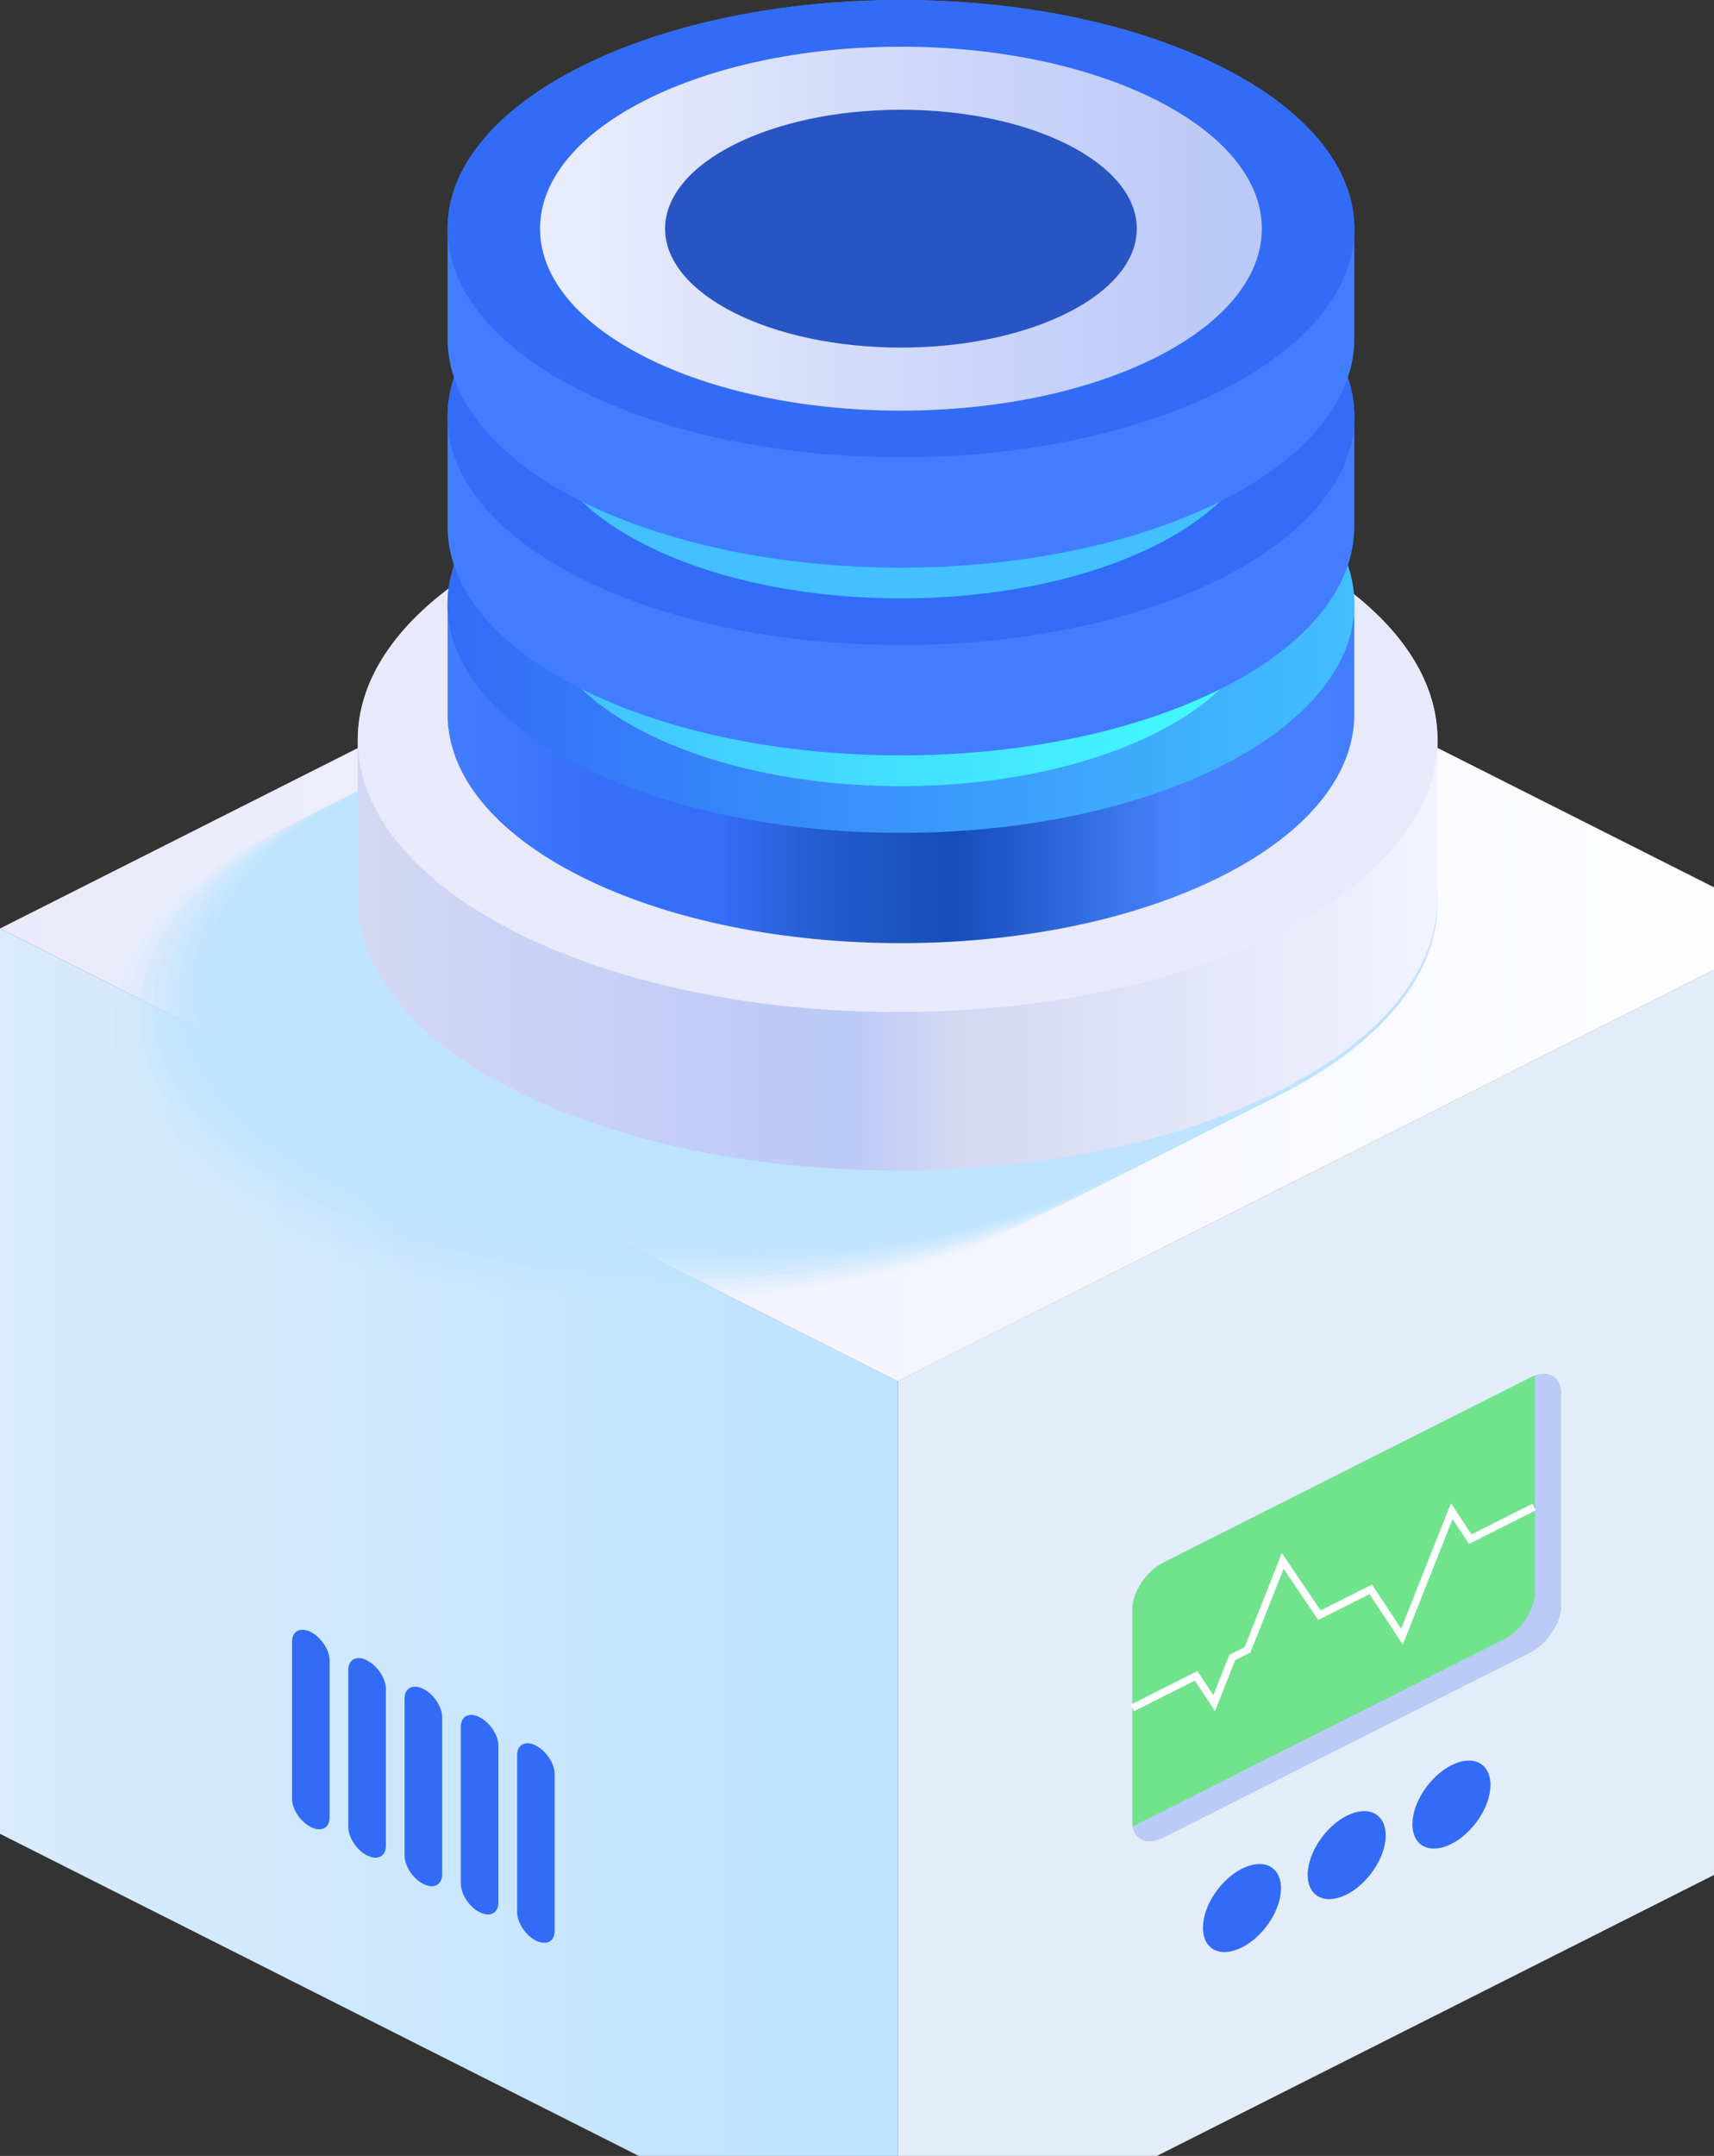 <svg width="105" height="132" viewBox="0 0 105 132" fill="none" xmlns="http://www.w3.org/2000/svg">
<rect x="0" y="0" width="105" height="132" fill="#333333" stroke="none"/>
<path d="M55 140L0 112.279V56.845L55 84.564V140Z" fill="url(#paint0_linear)"/>
<path d="M55 140L110 112.279V56.845L55 84.564V140Z" fill="#E3EDF9"/>
<path d="M76.084 114.414C74.762 115.081 73.694 116.69 73.694 118.028C73.694 119.367 74.762 119.897 76.084 119.232C77.405 118.568 78.473 116.956 78.473 115.618C78.473 114.279 77.403 113.749 76.084 114.414Z" fill="#326BF6"/>
<path d="M83.969 114.742C85.01 113.398 85.196 111.791 84.384 111.152C83.572 110.513 82.069 111.084 81.028 112.428C79.988 113.772 79.802 115.379 80.614 116.018C81.426 116.657 82.928 116.086 83.969 114.742Z" fill="#326BF6"/>
<path d="M88.914 108.081C87.595 108.746 86.525 110.358 86.525 111.694C86.525 113.03 87.595 113.565 88.914 112.898C90.233 112.231 91.306 110.622 91.306 109.285C91.306 107.949 90.235 107.414 88.914 108.081Z" fill="#326BF6"/>
<path d="M55 84.571L0 56.849L55 29.13L110 56.849L55 84.571Z" fill="url(#paint1_linear)"/>
<path d="M71.266 112.497L93.73 101.175C94.78 100.645 95.631 99.355 95.631 98.301V85.304C95.631 84.245 94.78 83.817 93.73 84.346L71.264 95.669C70.213 96.198 69.362 97.49 69.362 98.542V111.532C69.364 112.597 70.216 113.027 71.266 112.497Z" fill="#71E38D"/>
<path d="M69.667 111.691L92.133 100.379C93.183 99.848 94.034 98.558 94.034 97.504V84.507C94.034 84.416 94.026 84.326 94.012 84.236C94.929 83.911 95.633 84.35 95.633 85.313V98.31C95.633 99.368 94.782 100.654 93.732 101.185L71.266 112.506C70.311 112.989 69.522 112.675 69.387 111.823C69.483 111.786 69.577 111.742 69.667 111.691Z" fill="#BCCAF8"/>
<path d="M69.466 104.776L69.265 104.371L73.351 102.311L74.329 103.793L75.309 101.323L76.246 100.852L78.527 95.091L80.903 98.603L84.049 97.019L85.836 99.719L88.885 92.039L90.145 93.946L93.874 92.066L94.077 92.474L89.992 94.531L88.984 93.011L85.937 100.693L83.894 97.604L80.752 99.188L78.633 96.054L76.601 101.182L75.666 101.653L74.43 104.765L73.195 102.899L69.466 104.776Z" fill="white"/>
<path d="M25.935 103.406C25.3 103.087 24.785 103.347 24.785 103.986V113.612C24.785 114.252 25.3 115.03 25.935 115.351C26.57 115.672 27.084 115.411 27.084 114.771V105.143C27.084 104.503 26.57 103.727 25.935 103.406ZM19.042 99.924C18.407 99.603 17.892 99.862 17.892 100.502V110.13C17.892 110.769 18.407 111.546 19.042 111.867C19.677 112.188 20.191 111.928 20.191 111.288V101.66C20.191 101.03 19.677 100.251 19.042 99.924ZM22.488 101.66C21.854 101.339 21.339 101.599 21.339 102.238V111.867C21.339 112.506 21.854 113.285 22.488 113.603C23.123 113.922 23.638 113.665 23.638 113.025V103.406C23.638 102.766 23.123 101.988 22.488 101.669V101.66ZM32.83 106.873C32.196 106.552 31.681 106.811 31.681 107.451V117.079C31.681 117.719 32.196 118.497 32.83 118.816C33.465 119.134 33.977 118.877 33.977 118.238V108.618C33.977 107.979 33.465 107.207 32.83 106.882V106.873ZM29.381 105.136C28.747 104.815 28.234 105.075 28.234 105.714V115.342C28.234 115.982 28.747 116.758 29.381 117.079C30.016 117.4 30.531 117.138 30.531 116.499V106.882C30.531 106.242 30.016 105.464 29.381 105.145V105.136Z" fill="#326BF6"/>
<g style="mix-blend-mode:multiply">
<g style="mix-blend-mode:multiply" opacity="0.05">
<path d="M39.229 79.889C57.472 79.889 72.262 72.434 72.262 63.239C72.262 54.043 57.472 46.589 39.229 46.589C20.985 46.589 6.195 54.043 6.195 63.239C6.195 72.434 20.985 79.889 39.229 79.889Z" fill="#BEE3FF"/>
</g>
<g style="mix-blend-mode:multiply" opacity="0.1">
<path d="M40.019 79.49C58.263 79.49 73.053 72.036 73.053 62.84C73.053 53.645 58.263 46.19 40.019 46.19C21.775 46.19 6.986 53.645 6.986 62.84C6.986 72.036 21.775 79.49 40.019 79.49Z" fill="#BEE3FF"/>
</g>
<g style="mix-blend-mode:multiply" opacity="0.14">
<path d="M40.807 79.092C59.051 79.092 73.841 71.638 73.841 62.442C73.841 53.246 59.051 45.792 40.807 45.792C22.564 45.792 7.774 53.246 7.774 62.442C7.774 71.638 22.564 79.092 40.807 79.092Z" fill="#BEE3FF"/>
</g>
<g style="mix-blend-mode:multiply" opacity="0.19">
<path d="M41.598 78.694C59.842 78.694 74.631 71.239 74.631 62.044C74.631 52.848 59.842 45.394 41.598 45.394C23.354 45.394 8.564 52.848 8.564 62.044C8.564 71.239 23.354 78.694 41.598 78.694Z" fill="#BEE3FF"/>
</g>
<g style="mix-blend-mode:multiply" opacity="0.24">
<path d="M42.388 78.296C60.632 78.296 75.422 70.841 75.422 61.645C75.422 52.45 60.632 44.995 42.388 44.995C24.145 44.995 9.355 52.45 9.355 61.645C9.355 70.841 24.145 78.296 42.388 78.296Z" fill="#BEE3FF"/>
</g>
<g style="mix-blend-mode:multiply" opacity="0.29">
<path d="M43.179 77.897C61.423 77.897 76.212 70.443 76.212 61.247C76.212 52.051 61.423 44.597 43.179 44.597C24.935 44.597 10.146 52.051 10.146 61.247C10.146 70.443 24.935 77.897 43.179 77.897Z" fill="#BEE3FF"/>
</g>
<g style="mix-blend-mode:multiply" opacity="0.33">
<path d="M43.969 77.499C62.213 77.499 77.003 70.044 77.003 60.849C77.003 51.653 62.213 44.199 43.969 44.199C25.726 44.199 10.936 51.653 10.936 60.849C10.936 70.044 25.726 77.499 43.969 77.499Z" fill="#BEE3FF"/>
</g>
<g style="mix-blend-mode:multiply" opacity="0.38">
<path d="M44.76 77.101C63.004 77.101 77.793 69.646 77.793 60.45C77.793 51.255 63.004 43.8 44.76 43.8C26.516 43.8 11.727 51.255 11.727 60.45C11.727 69.646 26.516 77.101 44.76 77.101Z" fill="#BEE3FF"/>
</g>
<g style="mix-blend-mode:multiply" opacity="0.43">
<path d="M45.55 76.702C63.794 76.702 78.584 69.248 78.584 60.052C78.584 50.856 63.794 43.402 45.55 43.402C27.306 43.402 12.517 50.856 12.517 60.052C12.517 69.248 27.306 76.702 45.55 76.702Z" fill="#BEE3FF"/>
</g>
<g style="mix-blend-mode:multiply" opacity="0.48">
<path d="M46.341 76.304C64.585 76.304 79.374 68.849 79.374 59.654C79.374 50.458 64.585 43.004 46.341 43.004C28.097 43.004 13.307 50.458 13.307 59.654C13.307 68.849 28.097 76.304 46.341 76.304Z" fill="#BEE3FF"/>
</g>
<g style="mix-blend-mode:multiply" opacity="0.52">
<path d="M47.129 75.906C65.373 75.906 80.162 68.451 80.162 59.255C80.162 50.06 65.373 42.605 47.129 42.605C28.885 42.605 14.096 50.06 14.096 59.255C14.096 68.451 28.885 75.906 47.129 75.906Z" fill="#BEE3FF"/>
</g>
<g style="mix-blend-mode:multiply" opacity="0.57">
<path d="M47.919 75.507C66.163 75.507 80.953 68.053 80.953 58.857C80.953 49.661 66.163 42.207 47.919 42.207C29.676 42.207 14.886 49.661 14.886 58.857C14.886 68.053 29.676 75.507 47.919 75.507Z" fill="#BEE3FF"/>
</g>
<g style="mix-blend-mode:multiply" opacity="0.62">
<path d="M48.71 75.109C66.954 75.109 81.743 67.654 81.743 58.459C81.743 49.263 66.954 41.809 48.71 41.809C30.466 41.809 15.677 49.263 15.677 58.459C15.677 67.654 30.466 75.109 48.71 75.109Z" fill="#BEE3FF"/>
</g>
<g style="mix-blend-mode:multiply" opacity="0.67">
<path d="M49.501 74.711C67.744 74.711 82.534 67.256 82.534 58.06C82.534 48.865 67.744 41.41 49.501 41.41C31.257 41.41 16.467 48.865 16.467 58.06C16.467 67.256 31.257 74.711 49.501 74.711Z" fill="#BEE3FF"/>
</g>
<g style="mix-blend-mode:multiply" opacity="0.71">
<path d="M50.291 74.312C68.535 74.312 83.325 66.858 83.325 57.662C83.325 48.467 68.535 41.012 50.291 41.012C32.047 41.012 17.258 48.467 17.258 57.662C17.258 66.858 32.047 74.312 50.291 74.312Z" fill="#BEE3FF"/>
</g>
<g style="mix-blend-mode:multiply" opacity="0.76">
<path d="M51.081 73.914C69.325 73.914 84.115 66.459 84.115 57.264C84.115 48.068 69.325 40.614 51.081 40.614C32.838 40.614 18.048 48.068 18.048 57.264C18.048 66.459 32.838 73.914 51.081 73.914Z" fill="#BEE3FF"/>
</g>
<g style="mix-blend-mode:multiply" opacity="0.81">
<path d="M51.872 73.516C70.116 73.516 84.905 66.061 84.905 56.865C84.905 47.67 70.116 40.215 51.872 40.215C33.628 40.215 18.839 47.67 18.839 56.865C18.839 66.061 33.628 73.516 51.872 73.516Z" fill="#BEE3FF"/>
</g>
<g style="mix-blend-mode:multiply" opacity="0.86">
<path d="M52.662 73.117C70.906 73.117 85.696 65.663 85.696 56.467C85.696 47.271 70.906 39.817 52.662 39.817C34.419 39.817 19.629 47.271 19.629 56.467C19.629 65.663 34.419 73.117 52.662 73.117Z" fill="#BEE3FF"/>
</g>
<g style="mix-blend-mode:multiply" opacity="0.9">
<path d="M53.451 72.719C71.695 72.719 86.484 65.264 86.484 56.069C86.484 46.873 71.695 39.419 53.451 39.419C35.207 39.419 20.417 46.873 20.417 56.069C20.417 65.264 35.207 72.719 53.451 72.719Z" fill="#BEE3FF"/>
</g>
<g style="mix-blend-mode:multiply" opacity="0.95">
<path d="M54.241 72.32C72.485 72.32 87.275 64.866 87.275 55.67C87.275 46.475 72.485 39.02 54.241 39.02C35.997 39.02 21.208 46.475 21.208 55.67C21.208 64.866 35.997 72.32 54.241 72.32Z" fill="#BEE3FF"/>
</g>
<g style="mix-blend-mode:multiply">
<path d="M55.032 71.922C73.276 71.922 88.065 64.468 88.065 55.272C88.065 46.077 73.276 38.622 55.032 38.622C36.788 38.622 21.998 46.077 21.998 55.272C21.998 64.468 36.788 71.922 55.032 71.922Z" fill="#BEE3FF"/>
</g>
</g>
<path d="M78.371 33.51C65.455 27 44.516 27 31.599 33.51C25.14 36.765 21.91 41.035 21.912 45.303V54.999C21.912 59.264 25.142 63.532 31.599 66.787C44.525 73.293 65.464 73.293 78.371 66.787C84.831 63.53 88.061 59.262 88.056 54.994V45.296C88.07 41.035 84.84 36.765 78.371 33.51Z" fill="url(#paint2_linear)"/>
<path d="M54.993 61.964C73.258 61.964 88.065 54.501 88.065 45.296C88.065 36.09 73.258 28.627 54.993 28.627C36.728 28.627 21.921 36.09 21.921 45.296C21.921 54.501 36.728 61.964 54.993 61.964Z" fill="url(#paint3_linear)"/>
<path d="M74.835 27.086C63.993 21.624 46.397 21.624 35.549 27.086C30.129 29.818 27.419 33.405 27.419 36.99V43.748C27.419 47.331 30.129 50.913 35.549 53.649C46.39 59.112 63.987 59.112 74.835 53.649C80.255 50.918 82.965 47.328 82.965 43.743V36.997C82.972 33.412 80.26 29.818 74.835 27.086Z" fill="url(#paint4_linear)"/>
<path d="M55.192 50.993C70.533 50.993 82.97 44.724 82.97 36.992C82.97 29.26 70.533 22.991 55.192 22.991C39.851 22.991 27.414 29.26 27.414 36.992C27.414 44.724 39.851 50.993 55.192 50.993Z" fill="url(#paint5_linear)"/>
<path d="M55.192 48.134C67.402 48.134 77.301 43.146 77.301 36.992C77.301 30.839 67.402 25.85 55.192 25.85C42.981 25.85 33.083 30.839 33.083 36.992C33.083 43.146 42.981 48.134 55.192 48.134Z" fill="url(#paint6_linear)"/>
<path d="M74.835 15.596C63.993 10.133 46.397 10.133 35.549 15.596C30.129 18.328 27.419 21.917 27.419 25.5V32.253C27.419 35.836 30.129 39.419 35.549 42.152C46.39 47.615 63.987 47.615 74.835 42.152C80.255 39.421 82.965 35.834 82.965 32.249V25.493C82.972 21.917 80.26 18.332 74.835 15.596Z" fill="url(#paint7_linear)"/>
<path d="M55.192 39.496C70.533 39.496 82.97 33.228 82.97 25.495C82.97 17.763 70.533 11.495 55.192 11.495C39.851 11.495 27.414 17.763 27.414 25.495C27.414 33.228 39.851 39.496 55.192 39.496Z" fill="url(#paint8_linear)"/>
<path d="M55.192 36.637C67.402 36.637 77.301 31.649 77.301 25.495C77.301 19.342 67.402 14.354 55.192 14.354C42.981 14.354 33.083 19.342 33.083 25.495C33.083 31.649 42.981 36.637 55.192 36.637Z" fill="url(#paint9_linear)"/>
<path d="M74.835 4.097C63.993 -1.366 46.397 -1.366 35.549 4.097C30.129 6.828 27.419 10.416 27.419 14.001V20.756C27.419 24.339 30.129 27.924 35.549 30.658C46.39 36.12 63.987 36.12 74.835 30.658C80.255 27.926 82.965 24.337 82.965 20.752V14.005C82.972 10.42 80.26 6.828 74.835 4.097Z" fill="url(#paint10_linear)"/>
<path d="M55.192 28.001C70.533 28.001 82.97 21.733 82.97 14.001C82.97 6.268 70.533 0 55.192 0C39.851 0 27.414 6.268 27.414 14.001C27.414 21.733 39.851 28.001 55.192 28.001Z" fill="url(#paint11_linear)"/>
<path d="M55.192 25.142C67.402 25.142 77.301 20.154 77.301 14.001C77.301 7.847 67.402 2.859 55.192 2.859C42.981 2.859 33.083 7.847 33.083 14.001C33.083 20.154 42.981 25.142 55.192 25.142Z" fill="url(#paint12_linear)"/>
<path d="M55.192 21.282C63.171 21.282 69.64 18.022 69.64 14.001C69.64 9.979 63.171 6.719 55.192 6.719C47.213 6.719 40.744 9.979 40.744 14.001C40.744 18.022 47.213 21.282 55.192 21.282Z" fill="url(#paint13_linear)"/>
<defs>
<linearGradient id="paint0_linear" x1="0" y1="98.421" x2="55" y2="98.421" gradientUnits="userSpaceOnUse">
<stop stop-color="#D9EBFC"/>
<stop offset="1" stop-color="#BDE3FF"/>
</linearGradient>
<linearGradient id="paint1_linear" x1="0" y1="56.849" x2="109.998" y2="56.849" gradientUnits="userSpaceOnUse">
<stop stop-color="#E8EAFB"/>
<stop offset="1" stop-color="white"/>
</linearGradient>
<linearGradient id="paint2_linear" x1="22.262" y1="50.148" x2="87.728" y2="50.148" gradientUnits="userSpaceOnUse">
<stop stop-color="#D3D7F2"/>
<stop offset="0.45" stop-color="#BBC9F8"/>
<stop offset="0.55" stop-color="#D3D7F2"/>
<stop offset="1" stop-color="#F2F3FF"/>
</linearGradient>
<linearGradient id="paint3_linear" x1="6441.82" y1="6662.63" x2="25813.3" y2="6662.63" gradientUnits="userSpaceOnUse">
<stop stop-color="#E8EAFB"/>
<stop offset="1" stop-color="white"/>
</linearGradient>
<linearGradient id="paint4_linear" x1="27.758" y1="40.37" x2="83.589" y2="40.37" gradientUnits="userSpaceOnUse">
<stop stop-color="#427DFF"/>
<stop offset="0.156" stop-color="#366FFA"/>
<stop offset="0.292" stop-color="#356EF9"/>
<stop offset="0.401" stop-color="#245DCD"/>
<stop offset="0.55" stop-color="#174DBA"/>
<stop offset="0.8" stop-color="#4785FF"/>
<stop offset="1" stop-color="#427DFF"/>
</linearGradient>
<linearGradient id="paint5_linear" x1="27.758" y1="36.992" x2="83.589" y2="36.992" gradientUnits="userSpaceOnUse">
<stop stop-color="#326CF7"/>
<stop offset="1" stop-color="#42C0FF"/>
</linearGradient>
<linearGradient id="paint6_linear" x1="33.356" y1="36.992" x2="77.793" y2="36.992" gradientUnits="userSpaceOnUse">
<stop stop-color="#42C0FF"/>
<stop offset="1" stop-color="#42FFFF"/>
</linearGradient>
<linearGradient id="paint7_linear" x1="6854.09" y1="4419.91" x2="20585.2" y2="4419.91" gradientUnits="userSpaceOnUse">
<stop stop-color="#427DFF"/>
<stop offset="0.3" stop-color="#7023FF"/>
<stop offset="0.55" stop-color="#174DBA"/>
<stop offset="0.8" stop-color="#4785FF"/>
<stop offset="1" stop-color="#427DFF"/>
</linearGradient>
<linearGradient id="paint8_linear" x1="6855.2" y1="3147.93" x2="20588.5" y2="3147.93" gradientUnits="userSpaceOnUse">
<stop stop-color="#326CF7"/>
<stop offset="1" stop-color="#42C0FF"/>
</linearGradient>
<linearGradient id="paint9_linear" x1="6563.6" y1="2510.34" x2="15263.4" y2="2510.34" gradientUnits="userSpaceOnUse">
<stop stop-color="#42C0FF"/>
<stop offset="1" stop-color="#42FFFF"/>
</linearGradient>
<linearGradient id="paint10_linear" x1="6854.09" y1="2653.52" x2="20585.2" y2="2653.52" gradientUnits="userSpaceOnUse">
<stop stop-color="#427DFF"/>
<stop offset="0.3" stop-color="#7023FF"/>
<stop offset="0.55" stop-color="#174DBA"/>
<stop offset="0.8" stop-color="#4785FF"/>
<stop offset="1" stop-color="#427DFF"/>
</linearGradient>
<linearGradient id="paint11_linear" x1="6855.2" y1="1722.36" x2="20588.5" y2="1722.36" gradientUnits="userSpaceOnUse">
<stop stop-color="#326BF6"/>
<stop offset="1" stop-color="#42C0FF"/>
</linearGradient>
<linearGradient id="paint12_linear" x1="35.071" y1="14.001" x2="75.783" y2="14.001" gradientUnits="userSpaceOnUse">
<stop stop-color="#E9ECFC"/>
<stop offset="0.46" stop-color="#D2DAFA"/>
<stop offset="1" stop-color="#BBC9F8"/>
</linearGradient>
<linearGradient id="paint13_linear" x1="5276.37" y1="902.483" x2="8991.79" y2="902.483" gradientUnits="userSpaceOnUse">
<stop stop-color="#2855C3"/>
<stop offset="1" stop-color="#42C0FF"/>
</linearGradient>
</defs>
</svg>
